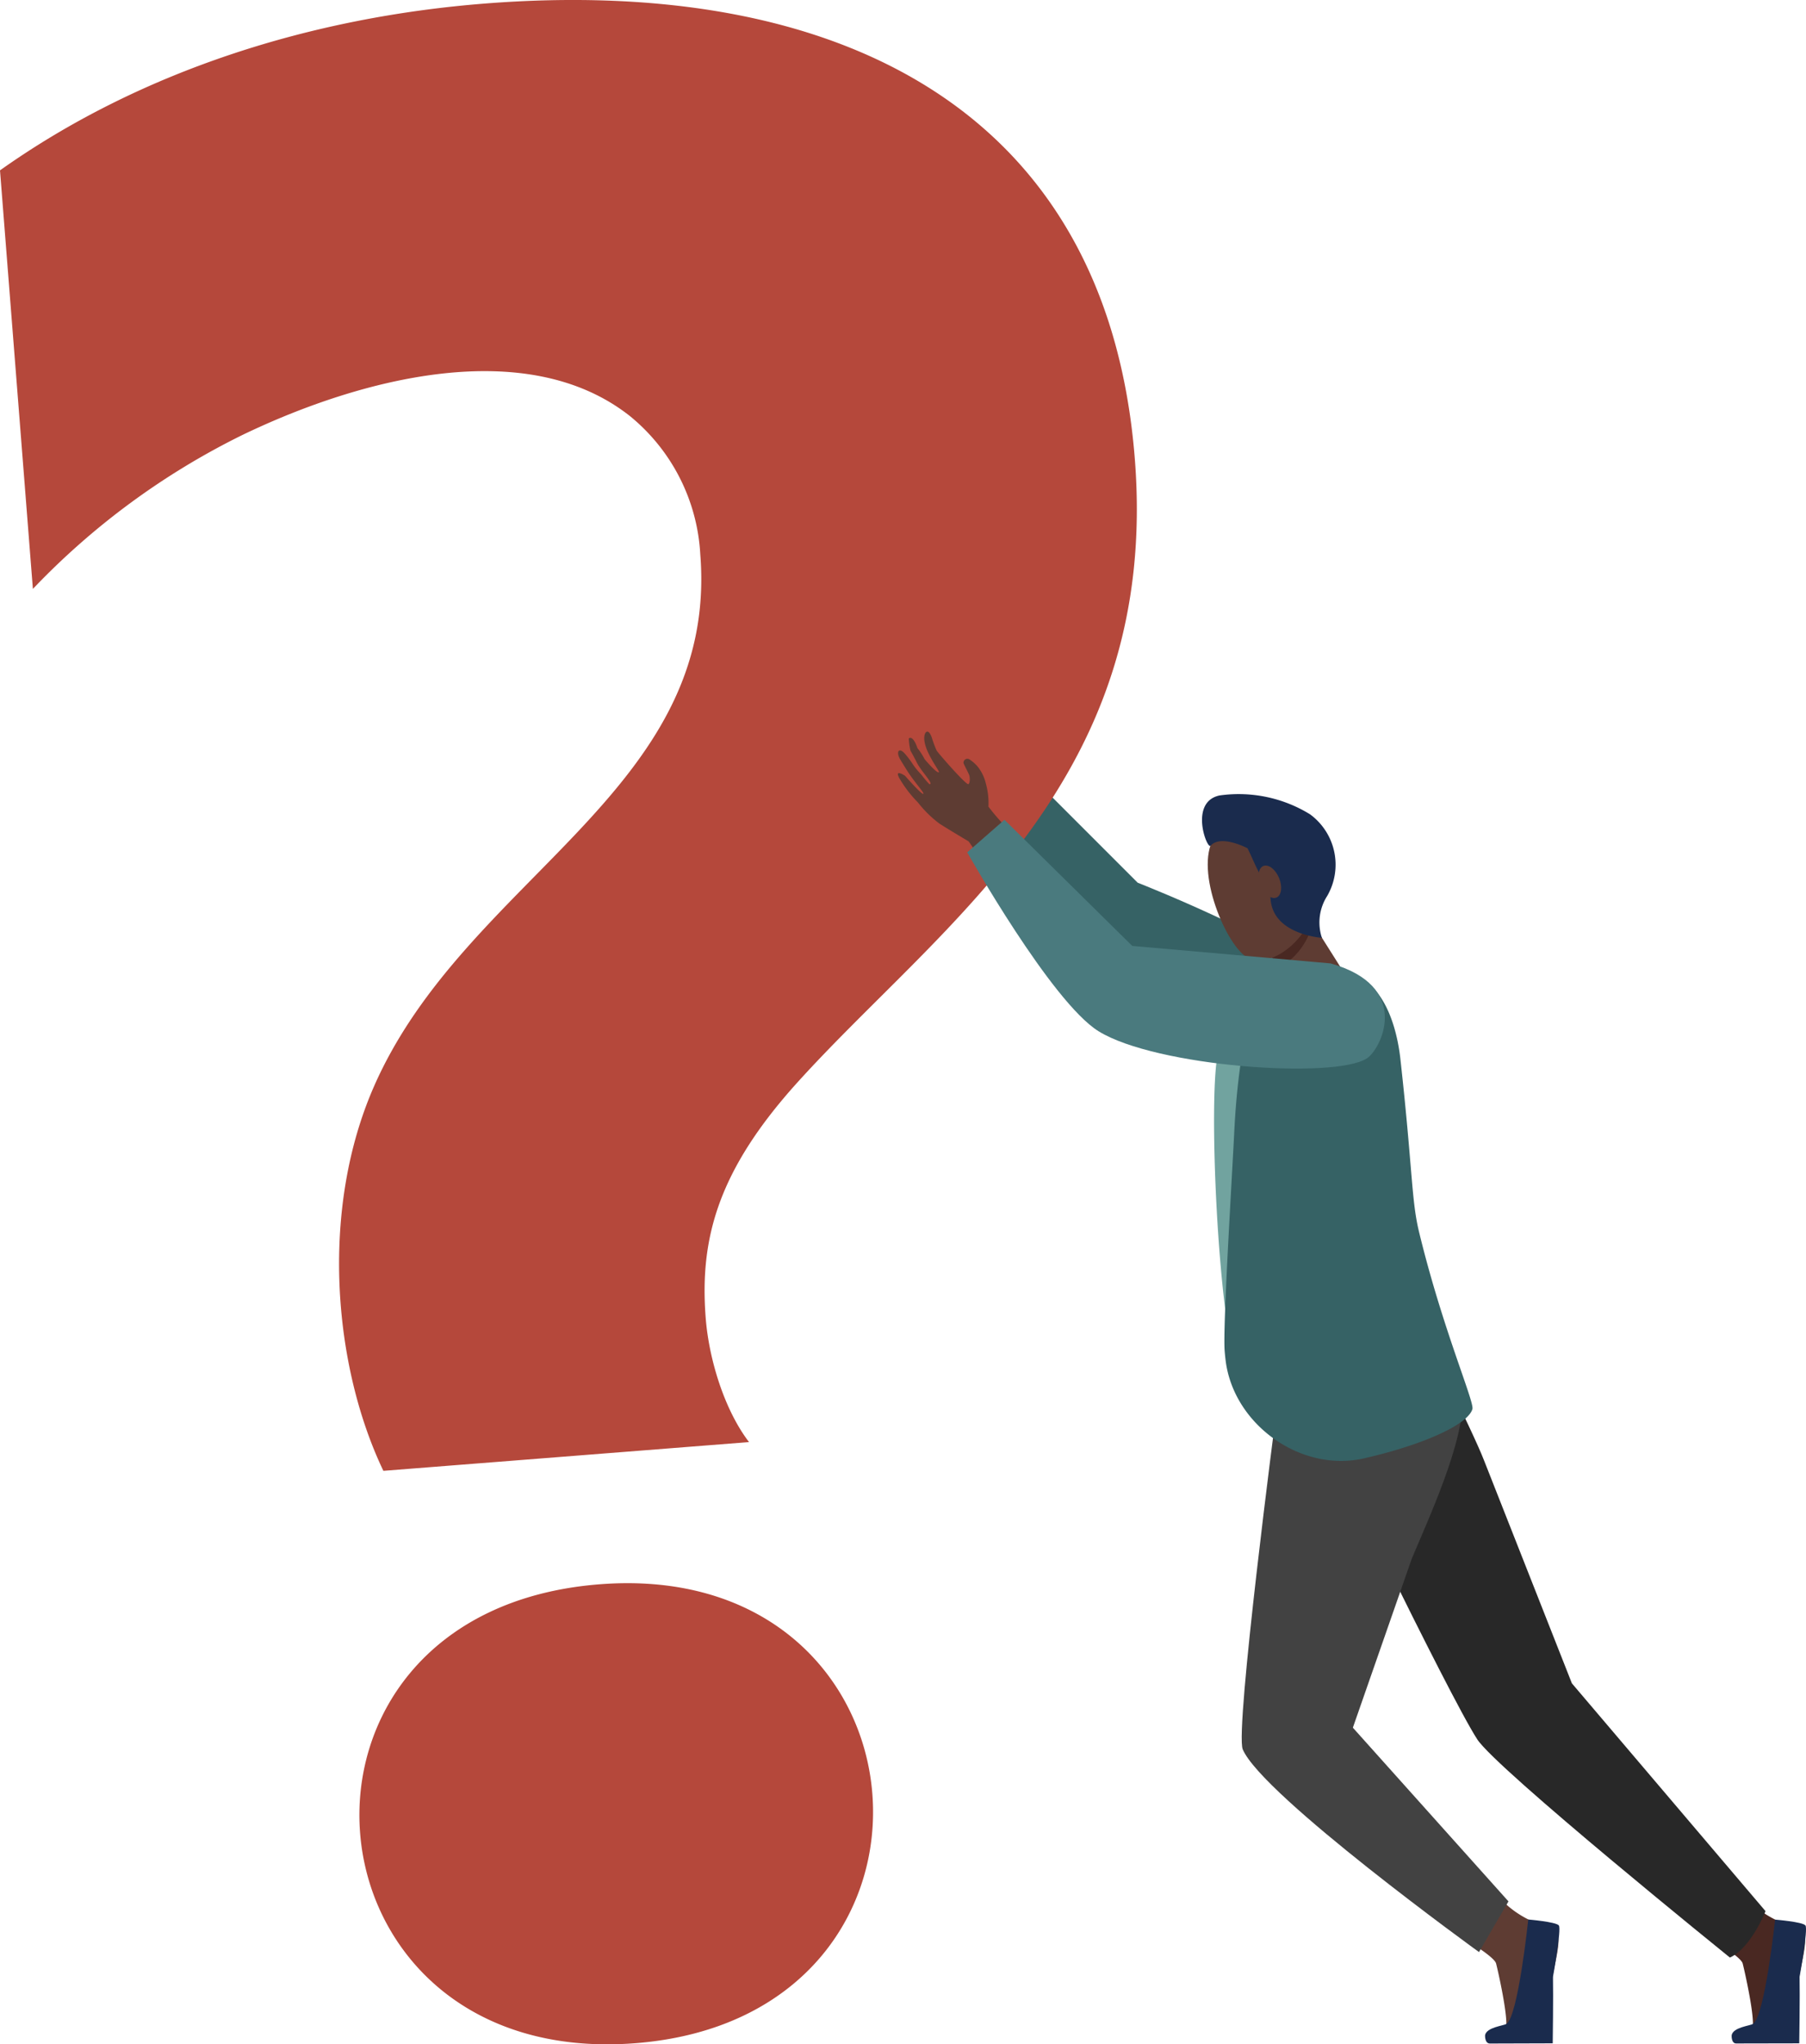 <svg xmlns="http://www.w3.org/2000/svg" viewBox="0 0 176.388 199.633"><g id="Layer_2" data-name="Layer 2"><g id="Слой_2" data-name="Слой 2"><path d="M101.622,76.705l9.492,9.492s18.075,7.069,20.095,11.411c2.02,4.342-1.818,4.14-6.059,3.534-4.241-.606-16.257-8.078-16.257-8.078L97.886,80.34Z" fill="#366265"/><path d="M129.404,95.703l-2.348-.833-4.544,2.12a10.272,10.272,0,0,0-3.484,5.529c-1.136,3.938,0,27.491,1.893,31.278C122.816,137.584,129.404,95.703,129.404,95.703Z" fill="#71a39f"/><path d="M144.31,190.158s1.669,1.075,1.806,1.57c.137.495,1.361,5.847.903,6.467-.458.62-2.135.32-1.484.772.492.341,3.665.602,5.693.055.592-.16.322-5.163.408-5.925.126-1.107.893-3.619.428-4.274A9.775,9.775,0,0,0,149.365,187.486a9.69,9.69,0,0,1-2.6-1.839Z" fill="#5e3c33"/><path d="M149.261,187.444s-.986,9.494-2.139,10.196c-.306.186-1.929.325-2.078,1.1-.004.019-.038.795.454.814l6.153-.019s.064-4.668.025-6.497c0,0,.85-4.668.572-5.017C151.971,187.672,149.261,187.444,149.261,187.444Z" fill="#1a2b4d"/><path d="M168.394,190.158s1.669,1.075,1.806,1.57c.137.495,1.361,5.847.903,6.467-.458.62-2.136.32-1.484.772.492.341,3.665.602,5.693.055.592-.16.322-5.163.408-5.925.126-1.107.893-3.619.428-4.274a9.775,9.775,0,0,0-2.7-1.337,9.692,9.692,0,0,1-2.6-1.839Z" fill="#492822"/><path d="M138.168,128.453s5.626,11.173,6.78,14.173l8.575,21.756L172.433,186.627s-1.384,3.575-3.478,4.532c0,0-22.8-18.411-24.676-21.31-2.859-4.42-15.876-31.5-15.876-31.5l-2.42-5.209Z" fill="#282828"/><path d="M124.568,128.334l.09,9.527s-4.07,31.121-3.282,32.97c1.924,4.511,23.074,19.792,23.074,19.792l2.878-4.948-15.197-16.964,5.756-16.51c1.611-3.835,5.036-11.246,4.949-15.405-.075-3.564-7.139-11.828-7.139-11.828Z" fill="#424242"/><path d="M133.204,142.415c5.603-1.273,10.139-3.253,10.603-4.816.21-.707-2.915-7.815-5.214-17.307-.751-3.099-.616-6.01-1.818-16.864-.255-2.302-1.209-7.128-4.774-8.372a5.347,5.347,0,0,0-1.951-.381c-.03.005-4.536.035-6.598,1.18-.509.691-2.405,4.469-2.91,14.768-.221,4.497-1.119,18.935-.934,21.281q.041.522.104,1.011C120.521,139.148,127.075,143.807,133.204,142.415Z" fill="#366265"/><path d="M123.299,102.896c.004.001.009-.001.016-.001,2.284-.252,8.03-7.78,8.03-7.78l-.012-.021-3.545-5.615s-5.222.951-4.2,2.541c1.021,1.588,1.594,5.404,1.594,5.404-.017.043-.04.096-.072.159A18.958,18.958,0,0,0,123.299,102.896Z" fill="#5e3c33"/><path d="M123.588,92.02c-1.022-1.589,4.201-2.54,4.201-2.54l.295.467a3.043,3.043,0,0,1-.146,1.066,6.824,6.824,0,0,1-3.329,3.668A10.12,10.12,0,0,0,123.588,92.02Z" fill="#492822"/><path d="M124.84,80.602c.113-.107,4.073,6.407,3.122,9.089-.951,2.683-4.151,4.821-6.051,3.865-2.102-1.058-5.28-8.53-3.364-11.698S124.84,80.602,124.84,80.602Z" fill="#5e3c33"/><path d="M119.105,77.679a13.299,13.299,0,0,1,8.839,1.837,6.099,6.099,0,0,1,1.679,7.979,4.791,4.791,0,0,0-.517,4.085s-4.051-.254-4.872-3.012c-.344-1.157.084-1.941-.694-2.594-.6-.503-1.103-1.964-1.698-3.139,0,0-2.613-1.389-3.608-.246C117.893,82.98,116.114,78.321,119.105,77.679Z" fill="#1a2b4d"/><path d="M123.131,86.48c.355.851,1.043,1.374,1.537,1.168.495-.206.608-1.062.254-1.913-.355-.851-1.043-1.374-1.537-1.168C122.891,84.773,122.777,85.629,123.131,86.48Z" fill="#5e3c33"/><path d="M173.371,187.455s-1.012,9.483-2.165,10.185c-.306.186-1.929.325-2.078,1.1-.004.019-.051.821.454.808l6.147-.012s.071-4.668.032-6.497c0,0,.85-4.668.572-5.017C176.055,187.672,173.371,187.455,173.371,187.455Z" fill="#1a2b4d"/><path d="M37.443,143.63c-4.886-10.22-6.227-25.472-.903-37.569,8.976-20.419,33.675-28.753,31.857-51.894A18.741,18.741,0,0,0,61.526,40.632C51.473,32.695,35.298,36.896,23.753,42.439A72.347,72.347,0,0,0,3.212,57.509L0,16.637C13.858,6.803,30.626,1.661,47.362.346c34.296-2.695,60.779,10.168,63.474,44.473,2.458,31.287-18.684,45.147-32.868,60.787-7.873,8.681-9.651,15.369-9.043,23.116.315,4.005,1.817,8.949,4.231,12.101Zm24.625,55.892c-33.336,2.62-37.196-42.166-3.521-44.812C91.717,152.104,95.276,196.913,62.068,199.522Z" fill="#b5483b"/><path d="M96.54,78.771a7.187,7.187,0,0,0-.257-2.268,4.164,4.164,0,0,0-.816-1.667,3.814,3.814,0,0,0-.756-.661.378.378,0,0,0-.604.354c.077.21.47.935.546,1.145.077.21.111.725-.064.897-.174.171-2.935-2.995-3.107-3.272a10.94,10.94,0,0,1-.473-1.266s-.241-.749-.535-.558c-.192.125-.404.742.15,1.958.484,1.062,1.153,1.911,1.077,1.973-.198.163-1.397-1.273-1.397-1.273a6.313,6.313,0,0,0-.702-1.084c-.179-.532-.504-1.193-.844-.934a6.892,6.892,0,0,0,.163,1.181s.418.749.597,1.118c.314.651,1.03,1.44,1.276,1.864.204.353.006.271-.01.312a9.319,9.319,0,0,1-.793-.94,7.811,7.811,0,0,1-.79-.948,9.397,9.397,0,0,0-.783-1.057c-.621-.742-.952-.237-.479.544.18.298.379.62.581.946.787,1.268,1.757,2.26,1.663,2.379-.122.155-1.791-1.757-1.791-1.757s-1.176-.784-.477.369a11.848,11.848,0,0,0,1.731,2.23,11.212,11.212,0,0,0,2.1,2.067c1.084.691,2.843,1.732,2.843,1.732.202.244.717,1.037,1.429,2.157l2.63-3.164A20.594,20.594,0,0,1,96.54,78.771Z" fill="#5e3c33"/><path d="M94.466,83.233l3.635-3.181L110.584,92.371S129.91,94.065,129.96,94.079l.774.242c7.01,2.421,4.124,8.142,2.774,9.027-3.146,2.062-20.62.826-26.218-2.647C102.681,97.843,94.466,83.233,94.466,83.233Z" fill="#4a7a7e"/></g></g></svg>